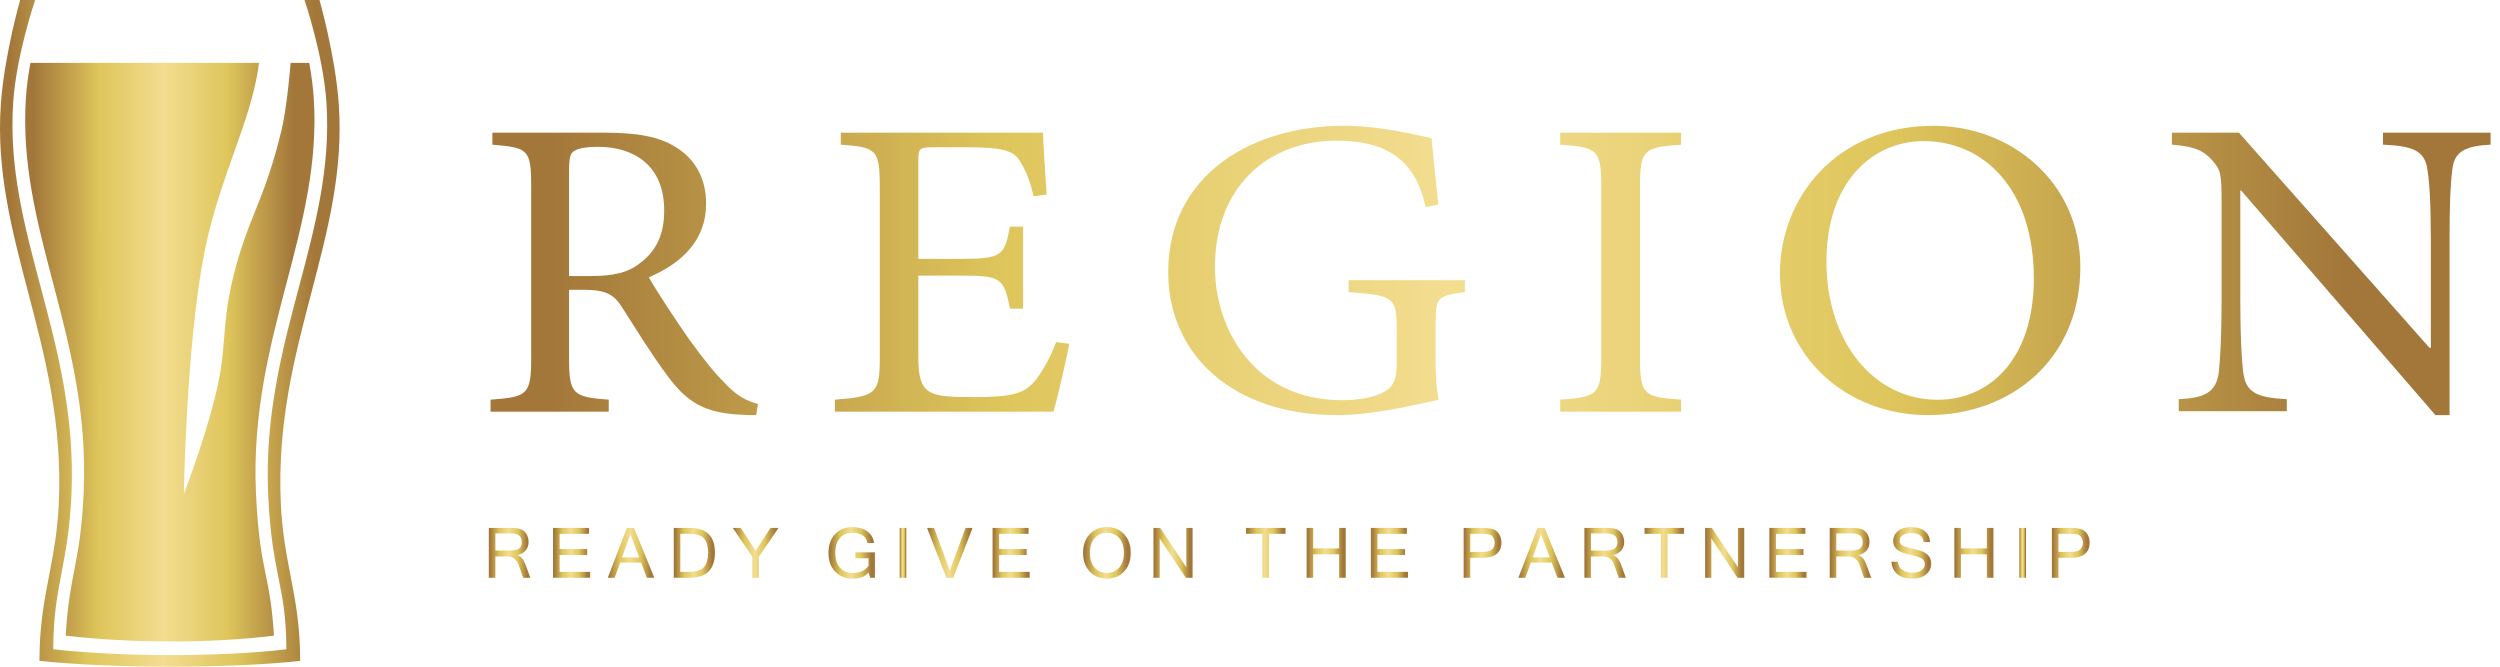 <svg width="120" height="32" viewBox="0 0 120 32" fill="none" xmlns="http://www.w3.org/2000/svg">
<path fill-rule="evenodd" clip-rule="evenodd" d="M1.688 0H0.967C0.967 0 0.203 2.668 0.04 5.009C-0.182 8.182 0.566 11.034 1.345 14.006C2.159 17.11 3.007 20.343 2.821 24.209C2.755 25.56 2.556 26.597 2.358 27.623C2.124 28.838 1.894 30.037 1.894 31.722C3.663 31.907 5.945 32 8.197 32C10.488 32 12.749 31.907 14.408 31.722C14.408 30.037 14.178 28.838 13.944 27.623C13.746 26.597 13.546 25.56 13.481 24.209C13.295 20.343 14.143 17.11 14.957 14.006C15.736 11.034 16.484 8.182 16.262 5.009C16.099 2.668 15.335 0 15.335 0H14.614C14.614 0 15.515 2.621 15.669 4.921C15.877 8.036 15.132 10.836 14.356 13.753C13.545 16.804 12.699 19.983 12.874 23.784C12.962 25.698 13.177 26.778 13.371 27.754C13.568 28.745 13.744 29.628 13.744 31.165C12.187 31.351 10.207 31.444 8.197 31.444C6.222 31.444 4.218 31.351 2.558 31.165C2.558 29.574 2.752 28.558 2.96 27.469C3.151 26.469 3.353 25.408 3.428 23.784C3.603 19.983 2.758 16.804 1.946 13.753C1.17 10.836 0.425 8.036 0.633 4.921C0.787 2.621 1.688 0 1.688 0Z" fill="url(#paint0_linear_21_18258)"/>
<path fill-rule="evenodd" clip-rule="evenodd" d="M1.459 3.019C1.359 3.571 1.28 4.145 1.243 4.701C1.037 7.831 1.776 10.645 2.546 13.576C3.351 16.642 4.19 19.836 4.016 23.655C3.935 25.449 3.751 26.404 3.568 27.354C3.404 28.209 3.241 29.059 3.153 30.513C4.799 30.699 6.514 30.792 8.199 30.792C9.917 30.792 11.603 30.699 13.149 30.513C13.065 29.105 12.914 28.361 12.757 27.594C12.573 26.689 12.382 25.752 12.286 23.655C12.113 19.836 12.952 16.642 13.757 13.576C14.527 10.645 15.266 7.831 15.06 4.701C15.023 4.145 14.943 3.571 14.844 3.019H1.459ZM9.817 12.088C10.165 10.335 10.714 8.786 11.225 7.346L11.225 7.346C11.767 5.816 12.265 4.411 12.431 3.019L13.948 3.019C13.948 3.019 13.792 5.073 13.518 6.223C13.09 8.024 12.657 9.108 12.243 10.146C11.872 11.075 11.516 11.967 11.191 13.304C10.889 14.545 10.821 15.419 10.756 16.247C10.715 16.764 10.676 17.264 10.582 17.824C10.182 20.209 8.826 23.704 8.826 23.704C8.826 23.704 8.93 16.552 9.817 12.088Z" fill="url(#paint1_linear_21_18258)"/>
<path d="M98.49 25.34H99.383C99.579 25.34 99.742 25.359 99.874 25.396C100.007 25.432 100.112 25.511 100.189 25.633C100.266 25.753 100.305 25.889 100.305 26.039C100.305 26.28 100.228 26.464 100.075 26.589C99.921 26.714 99.699 26.776 99.409 26.776H98.807V27.733H98.49V25.34ZM98.807 26.492H99.412C99.616 26.492 99.76 26.454 99.846 26.378C99.933 26.302 99.977 26.192 99.977 26.049C99.977 25.953 99.953 25.868 99.905 25.794C99.857 25.72 99.796 25.673 99.722 25.654C99.649 25.634 99.544 25.624 99.406 25.624H98.807V26.492Z" fill="url(#paint2_linear_21_18258)"/>
<path d="M97.248 27.733H96.93V25.34H97.248V27.733Z" fill="url(#paint3_linear_21_18258)"/>
<path d="M95.686 27.733H95.368V26.607H94.124V27.733H93.808V25.34H94.124V26.323H95.368V25.34H95.686V27.733Z" fill="url(#paint4_linear_21_18258)"/>
<path d="M91.812 27.774C91.475 27.774 91.222 27.698 91.055 27.547C90.888 27.395 90.801 27.201 90.792 26.964H91.097C91.114 27.143 91.187 27.275 91.319 27.361C91.452 27.446 91.612 27.488 91.799 27.488C91.976 27.488 92.119 27.452 92.226 27.379C92.335 27.306 92.39 27.207 92.39 27.082C92.39 26.95 92.334 26.854 92.222 26.794C92.109 26.735 91.916 26.676 91.642 26.618C91.369 26.559 91.173 26.478 91.053 26.375C90.934 26.272 90.875 26.134 90.875 25.962C90.875 25.769 90.953 25.61 91.107 25.486C91.263 25.362 91.469 25.3 91.725 25.3C91.995 25.3 92.213 25.362 92.378 25.487C92.543 25.613 92.631 25.789 92.641 26.018H92.332C92.301 25.728 92.103 25.584 91.739 25.584C91.562 25.584 91.426 25.617 91.329 25.683C91.232 25.75 91.184 25.838 91.184 25.948C91.184 26.048 91.222 26.123 91.299 26.173C91.378 26.223 91.523 26.271 91.735 26.318C91.948 26.365 92.118 26.411 92.243 26.457C92.368 26.502 92.475 26.574 92.564 26.67C92.653 26.766 92.698 26.895 92.698 27.057C92.698 27.263 92.616 27.434 92.452 27.57C92.288 27.706 92.075 27.774 91.812 27.774Z" fill="url(#paint5_linear_21_18258)"/>
<path d="M89.82 27.733H89.478L89.252 27.095C89.212 26.982 89.145 26.889 89.052 26.817C88.958 26.745 88.85 26.71 88.729 26.71H88.143V27.733H87.826V25.34H88.885C89.07 25.34 89.221 25.358 89.339 25.394C89.456 25.43 89.552 25.506 89.626 25.621C89.7 25.736 89.737 25.866 89.737 26.011C89.737 26.177 89.689 26.315 89.594 26.426C89.498 26.537 89.367 26.609 89.2 26.643V26.649C89.367 26.703 89.493 26.847 89.58 27.082L89.82 27.733ZM88.143 26.426H88.849C89.046 26.426 89.189 26.395 89.277 26.333C89.366 26.271 89.411 26.163 89.411 26.011C89.411 25.739 89.24 25.603 88.898 25.603H88.143V26.426Z" fill="url(#paint6_linear_21_18258)"/>
<path d="M86.712 27.733H84.929V25.34H86.657V25.624H85.245V26.355H86.566V26.639H85.245V27.449H86.712V27.733Z" fill="url(#paint7_linear_21_18258)"/>
<path d="M83.723 27.733H83.398L82.145 25.845V27.733H81.845V25.34H82.168L83.421 27.229V25.34H83.723V27.733Z" fill="url(#paint8_linear_21_18258)"/>
<path d="M80.833 25.624H80.042V27.733H79.723V25.624H78.939V25.34H80.833V25.624Z" fill="url(#paint9_linear_21_18258)"/>
<path d="M78.044 27.733H77.701L77.476 27.095C77.436 26.982 77.369 26.889 77.275 26.817C77.182 26.745 77.074 26.71 76.952 26.71H76.366V27.733H76.05V25.34H77.109C77.294 25.34 77.445 25.358 77.562 25.394C77.68 25.43 77.776 25.506 77.85 25.621C77.924 25.736 77.961 25.866 77.961 26.011C77.961 26.177 77.913 26.315 77.817 26.426C77.721 26.537 77.59 26.609 77.424 26.643V26.649C77.59 26.703 77.717 26.847 77.804 27.082L78.044 27.733ZM76.366 26.426H77.073C77.27 26.426 77.412 26.395 77.501 26.333C77.59 26.271 77.634 26.163 77.634 26.011C77.634 25.739 77.463 25.603 77.122 25.603H76.366V26.426Z" fill="url(#paint10_linear_21_18258)"/>
<path d="M74.39 26.754L73.969 25.644L73.567 26.754H74.39ZM75.118 27.733H74.76L74.483 27.005H73.481L73.216 27.733H72.882L73.801 25.34H74.142L75.118 27.733Z" fill="url(#paint11_linear_21_18258)"/>
<path d="M70.255 25.34H71.147C71.343 25.34 71.507 25.359 71.639 25.396C71.771 25.432 71.876 25.511 71.954 25.633C72.031 25.753 72.07 25.889 72.07 26.039C72.07 26.28 71.993 26.464 71.839 26.589C71.686 26.714 71.464 26.776 71.174 26.776H70.572V27.733H70.255V25.34ZM70.572 26.492H71.177C71.38 26.492 71.525 26.454 71.611 26.378C71.698 26.302 71.742 26.192 71.742 26.049C71.742 25.953 71.718 25.868 71.67 25.794C71.622 25.72 71.561 25.673 71.487 25.654C71.414 25.634 71.308 25.624 71.17 25.624H70.572V26.492Z" fill="url(#paint12_linear_21_18258)"/>
<path d="M67.585 27.733H65.802V25.34H67.53V25.624H66.118V26.355H67.439V26.639H66.118V27.449H67.585V27.733Z" fill="url(#paint13_linear_21_18258)"/>
<path d="M64.596 27.733H64.278V26.607H63.034V27.733H62.718V25.34H63.034V26.323H64.278V25.34H64.596V27.733Z" fill="url(#paint14_linear_21_18258)"/>
<path d="M61.706 25.624H60.915V27.733H60.596V25.624H59.812V25.34H61.706V25.624Z" fill="url(#paint15_linear_21_18258)"/>
<path d="M57.245 27.733H56.92L55.666 25.845V27.733H55.366V25.34H55.689L56.943 27.229V25.34H57.245V27.733Z" fill="url(#paint16_linear_21_18258)"/>
<path d="M53.133 25.3C53.469 25.3 53.743 25.413 53.956 25.639C54.169 25.865 54.276 26.165 54.276 26.537C54.276 26.909 54.169 27.208 53.956 27.434C53.743 27.66 53.469 27.774 53.133 27.774C52.797 27.774 52.522 27.66 52.308 27.434C52.093 27.207 51.986 26.908 51.986 26.537C51.986 26.165 52.093 25.865 52.308 25.639C52.522 25.413 52.797 25.3 53.133 25.3ZM53.13 27.503C53.37 27.503 53.565 27.418 53.718 27.248C53.871 27.078 53.948 26.841 53.948 26.537C53.948 26.232 53.872 25.995 53.719 25.825C53.567 25.655 53.373 25.571 53.137 25.571C52.896 25.571 52.699 25.655 52.544 25.825C52.391 25.995 52.314 26.232 52.314 26.537C52.314 26.84 52.391 27.077 52.544 27.248C52.698 27.418 52.893 27.503 53.13 27.503Z" fill="url(#paint17_linear_21_18258)"/>
<path d="M49.426 27.733H47.643V25.34H49.371V25.624H47.959V26.355H49.279V26.639H47.959V27.449H49.426V27.733Z" fill="url(#paint18_linear_21_18258)"/>
<path d="M46.685 25.34L45.755 27.733H45.428L44.498 25.34H44.836L45.591 27.392L46.347 25.34H46.685Z" fill="url(#paint19_linear_21_18258)"/>
<path d="M43.504 27.733H43.185V25.34H43.504V27.733Z" fill="url(#paint20_linear_21_18258)"/>
<path d="M40.924 27.774C40.58 27.774 40.301 27.661 40.086 27.436C39.873 27.211 39.767 26.911 39.767 26.537C39.767 26.161 39.872 25.862 40.083 25.637C40.294 25.412 40.571 25.3 40.914 25.3C41.202 25.3 41.441 25.369 41.632 25.509C41.823 25.647 41.93 25.832 41.953 26.065H41.625C41.612 25.91 41.543 25.79 41.416 25.703C41.29 25.615 41.124 25.571 40.917 25.571C40.67 25.571 40.471 25.655 40.32 25.823C40.17 25.992 40.095 26.23 40.095 26.537C40.095 26.842 40.171 27.08 40.323 27.25C40.475 27.418 40.675 27.503 40.92 27.503C41.265 27.503 41.521 27.389 41.689 27.162V26.798H41.057V26.512H41.996V27.733H41.772L41.689 27.482C41.527 27.676 41.272 27.774 40.924 27.774Z" fill="url(#paint21_linear_21_18258)"/>
<path d="M37.368 25.34L36.428 26.719V27.733H36.112V26.719L35.172 25.34H35.557L36.272 26.442L36.983 25.34H37.368Z" fill="url(#paint22_linear_21_18258)"/>
<path d="M32.34 25.34H33.099C33.911 25.34 34.318 25.735 34.318 26.523C34.318 27.33 33.911 27.733 33.099 27.733H32.34V25.34ZM32.656 27.449H33.092C33.439 27.449 33.676 27.368 33.802 27.207C33.928 27.045 33.991 26.817 33.991 26.523C33.991 26.237 33.928 26.016 33.802 25.859C33.677 25.703 33.44 25.624 33.092 25.624H32.656V27.449Z" fill="url(#paint23_linear_21_18258)"/>
<path d="M30.68 26.754L30.259 25.644L29.857 26.754H30.68ZM31.407 27.733H31.05L30.773 27.005H29.771L29.506 27.733H29.172L30.091 25.34H30.432L31.407 27.733Z" fill="url(#paint24_linear_21_18258)"/>
<path d="M28.328 27.733H26.545V25.34H28.273V25.624H26.861V26.355H28.182V26.639H26.861V27.449H28.328V27.733Z" fill="url(#paint25_linear_21_18258)"/>
<path d="M25.456 27.733H25.113L24.888 27.095C24.848 26.982 24.781 26.889 24.687 26.817C24.594 26.745 24.486 26.71 24.364 26.71H23.779V27.733H23.462V25.34H24.521C24.706 25.34 24.857 25.358 24.975 25.394C25.092 25.43 25.188 25.506 25.262 25.621C25.336 25.736 25.373 25.866 25.373 26.011C25.373 26.177 25.325 26.315 25.229 26.426C25.134 26.537 25.002 26.609 24.836 26.643V26.649C25.002 26.703 25.129 26.847 25.216 27.082L25.456 27.733ZM23.779 26.426H24.485C24.682 26.426 24.825 26.395 24.913 26.333C25.002 26.271 25.046 26.163 25.046 26.011C25.046 25.739 24.876 25.603 24.534 25.603H23.779V26.426Z" fill="url(#paint26_linear_21_18258)"/>
<path d="M119.548 6.368V6.944C118.322 7.006 117.797 7.274 117.71 8.158C117.622 8.796 117.578 9.722 117.578 11.635V19.925H116.9L107.577 9.146H107.534V14.309C107.534 16.201 107.599 17.189 107.665 17.785C107.774 18.834 108.278 19.081 109.766 19.163V19.739H104.579V19.163C105.827 19.102 106.396 18.834 106.505 17.826C106.571 17.189 106.636 16.181 106.636 14.309V9.783C106.636 8.282 106.593 8.179 106.199 7.706C105.739 7.191 105.28 7.027 104.251 6.944V6.368H107.468L116.615 16.695H116.681V11.635C116.681 9.722 116.615 8.796 116.528 8.22C116.418 7.274 115.915 7.006 114.383 6.944V6.368H119.548Z" fill="url(#paint27_linear_21_18258)"/>
<path d="M92.811 6.038C96.508 6.038 99.856 8.713 99.856 12.818C99.856 17.229 96.552 19.925 92.548 19.925C88.588 19.925 85.438 17.066 85.438 13.124C85.438 9.448 88.195 6.038 92.811 6.038ZM92.329 6.773C89.901 6.773 87.669 8.713 87.669 12.552C87.669 16.392 89.923 19.189 93.008 19.189C95.458 19.189 97.624 17.29 97.624 13.369C97.624 9.06 95.217 6.773 92.329 6.773Z" fill="url(#paint28_linear_21_18258)"/>
<path d="M80.691 19.759H74.888V19.183C76.684 19.059 76.859 18.935 76.859 17.184V8.944C76.859 7.193 76.684 7.069 74.888 6.945V6.368H80.691V6.945C78.895 7.069 78.72 7.193 78.72 8.944V17.184C78.72 18.956 78.895 19.059 80.691 19.183V19.759Z" fill="url(#paint29_linear_21_18258)"/>
<path d="M70.317 13.451V14.023C68.998 14.186 68.91 14.288 68.91 15.493V17.249C68.91 17.964 68.933 18.618 69.064 19.189C67.702 19.475 65.9 19.925 64.141 19.925C59.306 19.925 56.075 17.127 56.075 13.063C56.075 8.345 60.163 6.038 64.471 6.038C66.317 6.038 67.987 6.487 68.713 6.63C68.779 7.345 68.888 8.468 69.042 9.816L68.427 9.938C67.9 7.427 66.251 6.753 64.141 6.753C60.779 6.753 58.317 9.06 58.317 12.818C58.317 15.779 60.185 19.21 64.427 19.21C65.174 19.21 65.856 19.087 66.339 18.863C66.779 18.638 67.042 18.373 67.042 17.515V15.779C67.042 14.309 66.91 14.166 64.735 14.023V13.451H70.317Z" fill="url(#paint30_linear_21_18258)"/>
<path d="M50.697 16.422L51.328 16.504C51.197 17.184 50.762 19.121 50.566 19.759H40.075V19.183C42.056 19.038 42.23 18.873 42.23 17.184V8.985C42.23 7.151 42.056 7.069 40.358 6.945V6.368H50.066C50.066 6.884 50.175 8.284 50.24 9.335L49.609 9.417C49.413 8.552 49.195 8.099 48.912 7.666C48.607 7.213 48.02 7.069 46.453 7.069H44.798C44.124 7.069 44.08 7.131 44.08 7.728V12.425H46.126C48.107 12.425 48.216 12.26 48.477 10.88H49.108V14.815H48.477C48.194 13.352 48.041 13.229 46.148 13.229H44.08V17.122C44.08 18.091 44.211 18.544 44.602 18.791C45.016 19.059 45.778 19.059 46.866 19.059C48.52 19.059 49.13 18.894 49.609 18.358C49.979 17.946 50.392 17.225 50.697 16.422Z" fill="url(#paint31_linear_21_18258)"/>
<path d="M36.383 19.389L36.296 19.925C36.037 19.925 35.777 19.925 35.539 19.904C33.894 19.822 33.007 19.368 32.032 18.029C31.275 17.02 30.496 15.742 29.846 14.733C29.478 14.156 29.11 13.909 28.007 13.909H27.314V17.185C27.314 18.936 27.509 19.059 29.219 19.183V19.76H23.548V19.183C25.323 19.059 25.496 18.936 25.496 17.185V8.903C25.496 7.151 25.323 7.09 23.634 6.945V6.368H29.002C30.582 6.368 31.643 6.554 32.444 7.069C33.331 7.605 33.894 8.532 33.894 9.768C33.894 11.54 32.725 12.632 31.145 13.311C31.513 13.971 32.422 15.351 33.071 16.278C33.851 17.349 34.283 17.885 34.825 18.421C35.387 19.039 35.907 19.265 36.383 19.389ZM27.314 13.25H28.353C29.435 13.25 30.149 13.085 30.691 12.652C31.535 12.034 31.881 11.21 31.881 10.098C31.881 7.872 30.344 7.048 28.721 7.048C28.093 7.048 27.725 7.131 27.552 7.254C27.379 7.357 27.314 7.584 27.314 8.161V13.25Z" fill="url(#paint32_linear_21_18258)"/>
<defs>
<linearGradient id="paint0_linear_21_18258" x1="0.503" y1="18.273" x2="15.104" y2="18.273" gradientUnits="userSpaceOnUse">
<stop stop-color="#A3773A"/>
<stop offset="0.25" stop-color="#DEC55B"/>
<stop offset="0.5" stop-color="#F3DD90"/>
<stop offset="0.75" stop-color="#DEC55B"/>
<stop offset="1" stop-color="#A3773A"/>
</linearGradient>
<linearGradient id="paint1_linear_21_18258" x1="1.637" y1="18.878" x2="14.074" y2="18.878" gradientUnits="userSpaceOnUse">
<stop stop-color="#A3773A"/>
<stop offset="0.25" stop-color="#DEC55B"/>
<stop offset="0.5" stop-color="#F3DD90"/>
<stop offset="0.75" stop-color="#DEC55B"/>
<stop offset="1" stop-color="#A3773A"/>
</linearGradient>
<linearGradient id="paint2_linear_21_18258" x1="98.546" y1="26.706" x2="100.171" y2="26.706" gradientUnits="userSpaceOnUse">
<stop stop-color="#A3773A"/>
<stop offset="0.25" stop-color="#DEC55B"/>
<stop offset="0.5" stop-color="#F3DD90"/>
<stop offset="0.75" stop-color="#DEC55B"/>
<stop offset="1" stop-color="#A3773A"/>
</linearGradient>
<linearGradient id="paint3_linear_21_18258" x1="96.939" y1="26.706" x2="97.225" y2="26.706" gradientUnits="userSpaceOnUse">
<stop stop-color="#A3773A"/>
<stop offset="0.25" stop-color="#DEC55B"/>
<stop offset="0.5" stop-color="#F3DD90"/>
<stop offset="0.75" stop-color="#DEC55B"/>
<stop offset="1" stop-color="#A3773A"/>
</linearGradient>
<linearGradient id="paint4_linear_21_18258" x1="93.866" y1="26.706" x2="95.548" y2="26.706" gradientUnits="userSpaceOnUse">
<stop stop-color="#A3773A"/>
<stop offset="0.25" stop-color="#DEC55B"/>
<stop offset="0.5" stop-color="#F3DD90"/>
<stop offset="0.75" stop-color="#DEC55B"/>
<stop offset="1" stop-color="#A3773A"/>
</linearGradient>
<linearGradient id="paint5_linear_21_18258" x1="90.851" y1="26.712" x2="92.558" y2="26.712" gradientUnits="userSpaceOnUse">
<stop stop-color="#A3773A"/>
<stop offset="0.25" stop-color="#DEC55B"/>
<stop offset="0.5" stop-color="#F3DD90"/>
<stop offset="0.75" stop-color="#DEC55B"/>
<stop offset="1" stop-color="#A3773A"/>
</linearGradient>
<linearGradient id="paint6_linear_21_18258" x1="87.888" y1="26.706" x2="89.674" y2="26.706" gradientUnits="userSpaceOnUse">
<stop stop-color="#A3773A"/>
<stop offset="0.25" stop-color="#DEC55B"/>
<stop offset="0.5" stop-color="#F3DD90"/>
<stop offset="0.75" stop-color="#DEC55B"/>
<stop offset="1" stop-color="#A3773A"/>
</linearGradient>
<linearGradient id="paint7_linear_21_18258" x1="84.984" y1="26.706" x2="86.581" y2="26.706" gradientUnits="userSpaceOnUse">
<stop stop-color="#A3773A"/>
<stop offset="0.25" stop-color="#DEC55B"/>
<stop offset="0.5" stop-color="#F3DD90"/>
<stop offset="0.75" stop-color="#DEC55B"/>
<stop offset="1" stop-color="#A3773A"/>
</linearGradient>
<linearGradient id="paint8_linear_21_18258" x1="81.903" y1="26.706" x2="83.585" y2="26.706" gradientUnits="userSpaceOnUse">
<stop stop-color="#A3773A"/>
<stop offset="0.25" stop-color="#DEC55B"/>
<stop offset="0.5" stop-color="#F3DD90"/>
<stop offset="0.75" stop-color="#DEC55B"/>
<stop offset="1" stop-color="#A3773A"/>
</linearGradient>
<linearGradient id="paint9_linear_21_18258" x1="78.997" y1="26.706" x2="80.694" y2="26.706" gradientUnits="userSpaceOnUse">
<stop stop-color="#A3773A"/>
<stop offset="0.25" stop-color="#DEC55B"/>
<stop offset="0.5" stop-color="#F3DD90"/>
<stop offset="0.75" stop-color="#DEC55B"/>
<stop offset="1" stop-color="#A3773A"/>
</linearGradient>
<linearGradient id="paint10_linear_21_18258" x1="76.111" y1="26.706" x2="77.897" y2="26.706" gradientUnits="userSpaceOnUse">
<stop stop-color="#A3773A"/>
<stop offset="0.25" stop-color="#DEC55B"/>
<stop offset="0.5" stop-color="#F3DD90"/>
<stop offset="0.75" stop-color="#DEC55B"/>
<stop offset="1" stop-color="#A3773A"/>
</linearGradient>
<linearGradient id="paint11_linear_21_18258" x1="72.951" y1="26.706" x2="74.953" y2="26.706" gradientUnits="userSpaceOnUse">
<stop stop-color="#A3773A"/>
<stop offset="0.25" stop-color="#DEC55B"/>
<stop offset="0.5" stop-color="#F3DD90"/>
<stop offset="0.75" stop-color="#DEC55B"/>
<stop offset="1" stop-color="#A3773A"/>
</linearGradient>
<linearGradient id="paint12_linear_21_18258" x1="70.311" y1="26.706" x2="71.936" y2="26.706" gradientUnits="userSpaceOnUse">
<stop stop-color="#A3773A"/>
<stop offset="0.25" stop-color="#DEC55B"/>
<stop offset="0.5" stop-color="#F3DD90"/>
<stop offset="0.75" stop-color="#DEC55B"/>
<stop offset="1" stop-color="#A3773A"/>
</linearGradient>
<linearGradient id="paint13_linear_21_18258" x1="65.857" y1="26.706" x2="67.454" y2="26.706" gradientUnits="userSpaceOnUse">
<stop stop-color="#A3773A"/>
<stop offset="0.25" stop-color="#DEC55B"/>
<stop offset="0.5" stop-color="#F3DD90"/>
<stop offset="0.75" stop-color="#DEC55B"/>
<stop offset="1" stop-color="#A3773A"/>
</linearGradient>
<linearGradient id="paint14_linear_21_18258" x1="62.776" y1="26.706" x2="64.458" y2="26.706" gradientUnits="userSpaceOnUse">
<stop stop-color="#A3773A"/>
<stop offset="0.25" stop-color="#DEC55B"/>
<stop offset="0.5" stop-color="#F3DD90"/>
<stop offset="0.75" stop-color="#DEC55B"/>
<stop offset="1" stop-color="#A3773A"/>
</linearGradient>
<linearGradient id="paint15_linear_21_18258" x1="59.87" y1="26.706" x2="61.567" y2="26.706" gradientUnits="userSpaceOnUse">
<stop stop-color="#A3773A"/>
<stop offset="0.25" stop-color="#DEC55B"/>
<stop offset="0.5" stop-color="#F3DD90"/>
<stop offset="0.75" stop-color="#DEC55B"/>
<stop offset="1" stop-color="#A3773A"/>
</linearGradient>
<linearGradient id="paint16_linear_21_18258" x1="55.424" y1="26.706" x2="57.106" y2="26.706" gradientUnits="userSpaceOnUse">
<stop stop-color="#A3773A"/>
<stop offset="0.25" stop-color="#DEC55B"/>
<stop offset="0.5" stop-color="#F3DD90"/>
<stop offset="0.75" stop-color="#DEC55B"/>
<stop offset="1" stop-color="#A3773A"/>
</linearGradient>
<linearGradient id="paint17_linear_21_18258" x1="52.057" y1="26.712" x2="54.108" y2="26.712" gradientUnits="userSpaceOnUse">
<stop stop-color="#A3773A"/>
<stop offset="0.25" stop-color="#DEC55B"/>
<stop offset="0.5" stop-color="#F3DD90"/>
<stop offset="0.75" stop-color="#DEC55B"/>
<stop offset="1" stop-color="#A3773A"/>
</linearGradient>
<linearGradient id="paint18_linear_21_18258" x1="47.698" y1="26.706" x2="49.295" y2="26.706" gradientUnits="userSpaceOnUse">
<stop stop-color="#A3773A"/>
<stop offset="0.25" stop-color="#DEC55B"/>
<stop offset="0.5" stop-color="#F3DD90"/>
<stop offset="0.75" stop-color="#DEC55B"/>
<stop offset="1" stop-color="#A3773A"/>
</linearGradient>
<linearGradient id="paint19_linear_21_18258" x1="44.566" y1="26.706" x2="46.524" y2="26.706" gradientUnits="userSpaceOnUse">
<stop stop-color="#A3773A"/>
<stop offset="0.25" stop-color="#DEC55B"/>
<stop offset="0.5" stop-color="#F3DD90"/>
<stop offset="0.75" stop-color="#DEC55B"/>
<stop offset="1" stop-color="#A3773A"/>
</linearGradient>
<linearGradient id="paint20_linear_21_18258" x1="43.195" y1="26.706" x2="43.48" y2="26.706" gradientUnits="userSpaceOnUse">
<stop stop-color="#A3773A"/>
<stop offset="0.25" stop-color="#DEC55B"/>
<stop offset="0.5" stop-color="#F3DD90"/>
<stop offset="0.75" stop-color="#DEC55B"/>
<stop offset="1" stop-color="#A3773A"/>
</linearGradient>
<linearGradient id="paint21_linear_21_18258" x1="39.835" y1="26.712" x2="41.832" y2="26.712" gradientUnits="userSpaceOnUse">
<stop stop-color="#A3773A"/>
<stop offset="0.25" stop-color="#DEC55B"/>
<stop offset="0.5" stop-color="#F3DD90"/>
<stop offset="0.75" stop-color="#DEC55B"/>
<stop offset="1" stop-color="#A3773A"/>
</linearGradient>
<linearGradient id="paint22_linear_21_18258" x1="35.24" y1="26.706" x2="37.207" y2="26.706" gradientUnits="userSpaceOnUse">
<stop stop-color="#A3773A"/>
<stop offset="0.25" stop-color="#DEC55B"/>
<stop offset="0.5" stop-color="#F3DD90"/>
<stop offset="0.75" stop-color="#DEC55B"/>
<stop offset="1" stop-color="#A3773A"/>
</linearGradient>
<linearGradient id="paint23_linear_21_18258" x1="32.401" y1="26.706" x2="34.172" y2="26.706" gradientUnits="userSpaceOnUse">
<stop stop-color="#A3773A"/>
<stop offset="0.25" stop-color="#DEC55B"/>
<stop offset="0.5" stop-color="#F3DD90"/>
<stop offset="0.75" stop-color="#DEC55B"/>
<stop offset="1" stop-color="#A3773A"/>
</linearGradient>
<linearGradient id="paint24_linear_21_18258" x1="29.241" y1="26.706" x2="31.243" y2="26.706" gradientUnits="userSpaceOnUse">
<stop stop-color="#A3773A"/>
<stop offset="0.25" stop-color="#DEC55B"/>
<stop offset="0.5" stop-color="#F3DD90"/>
<stop offset="0.75" stop-color="#DEC55B"/>
<stop offset="1" stop-color="#A3773A"/>
</linearGradient>
<linearGradient id="paint25_linear_21_18258" x1="26.6" y1="26.706" x2="28.197" y2="26.706" gradientUnits="userSpaceOnUse">
<stop stop-color="#A3773A"/>
<stop offset="0.25" stop-color="#DEC55B"/>
<stop offset="0.5" stop-color="#F3DD90"/>
<stop offset="0.75" stop-color="#DEC55B"/>
<stop offset="1" stop-color="#A3773A"/>
</linearGradient>
<linearGradient id="paint26_linear_21_18258" x1="23.523" y1="26.706" x2="25.309" y2="26.706" gradientUnits="userSpaceOnUse">
<stop stop-color="#A3773A"/>
<stop offset="0.25" stop-color="#DEC55B"/>
<stop offset="0.5" stop-color="#F3DD90"/>
<stop offset="0.75" stop-color="#DEC55B"/>
<stop offset="1" stop-color="#A3773A"/>
</linearGradient>
<linearGradient id="paint27_linear_21_18258" x1="26.511" y1="13.967" x2="112.491" y2="13.967" gradientUnits="userSpaceOnUse">
<stop stop-color="#A3773A"/>
<stop offset="0.25" stop-color="#DEC55B"/>
<stop offset="0.5" stop-color="#F3DD90"/>
<stop offset="0.75" stop-color="#DEC55B"/>
<stop offset="1" stop-color="#A3773A"/>
</linearGradient>
<linearGradient id="paint28_linear_21_18258" x1="26.511" y1="13.967" x2="112.491" y2="13.967" gradientUnits="userSpaceOnUse">
<stop stop-color="#A3773A"/>
<stop offset="0.25" stop-color="#DEC55B"/>
<stop offset="0.5" stop-color="#F3DD90"/>
<stop offset="0.75" stop-color="#DEC55B"/>
<stop offset="1" stop-color="#A3773A"/>
</linearGradient>
<linearGradient id="paint29_linear_21_18258" x1="26.511" y1="13.967" x2="112.491" y2="13.967" gradientUnits="userSpaceOnUse">
<stop stop-color="#A3773A"/>
<stop offset="0.25" stop-color="#DEC55B"/>
<stop offset="0.5" stop-color="#F3DD90"/>
<stop offset="0.75" stop-color="#DEC55B"/>
<stop offset="1" stop-color="#A3773A"/>
</linearGradient>
<linearGradient id="paint30_linear_21_18258" x1="26.511" y1="13.967" x2="112.491" y2="13.967" gradientUnits="userSpaceOnUse">
<stop stop-color="#A3773A"/>
<stop offset="0.25" stop-color="#DEC55B"/>
<stop offset="0.5" stop-color="#F3DD90"/>
<stop offset="0.75" stop-color="#DEC55B"/>
<stop offset="1" stop-color="#A3773A"/>
</linearGradient>
<linearGradient id="paint31_linear_21_18258" x1="26.511" y1="13.967" x2="112.491" y2="13.967" gradientUnits="userSpaceOnUse">
<stop stop-color="#A3773A"/>
<stop offset="0.25" stop-color="#DEC55B"/>
<stop offset="0.5" stop-color="#F3DD90"/>
<stop offset="0.75" stop-color="#DEC55B"/>
<stop offset="1" stop-color="#A3773A"/>
</linearGradient>
<linearGradient id="paint32_linear_21_18258" x1="26.511" y1="13.967" x2="112.491" y2="13.967" gradientUnits="userSpaceOnUse">
<stop stop-color="#A3773A"/>
<stop offset="0.25" stop-color="#DEC55B"/>
<stop offset="0.5" stop-color="#F3DD90"/>
<stop offset="0.75" stop-color="#DEC55B"/>
<stop offset="1" stop-color="#A3773A"/>
</linearGradient>
</defs>
</svg>
